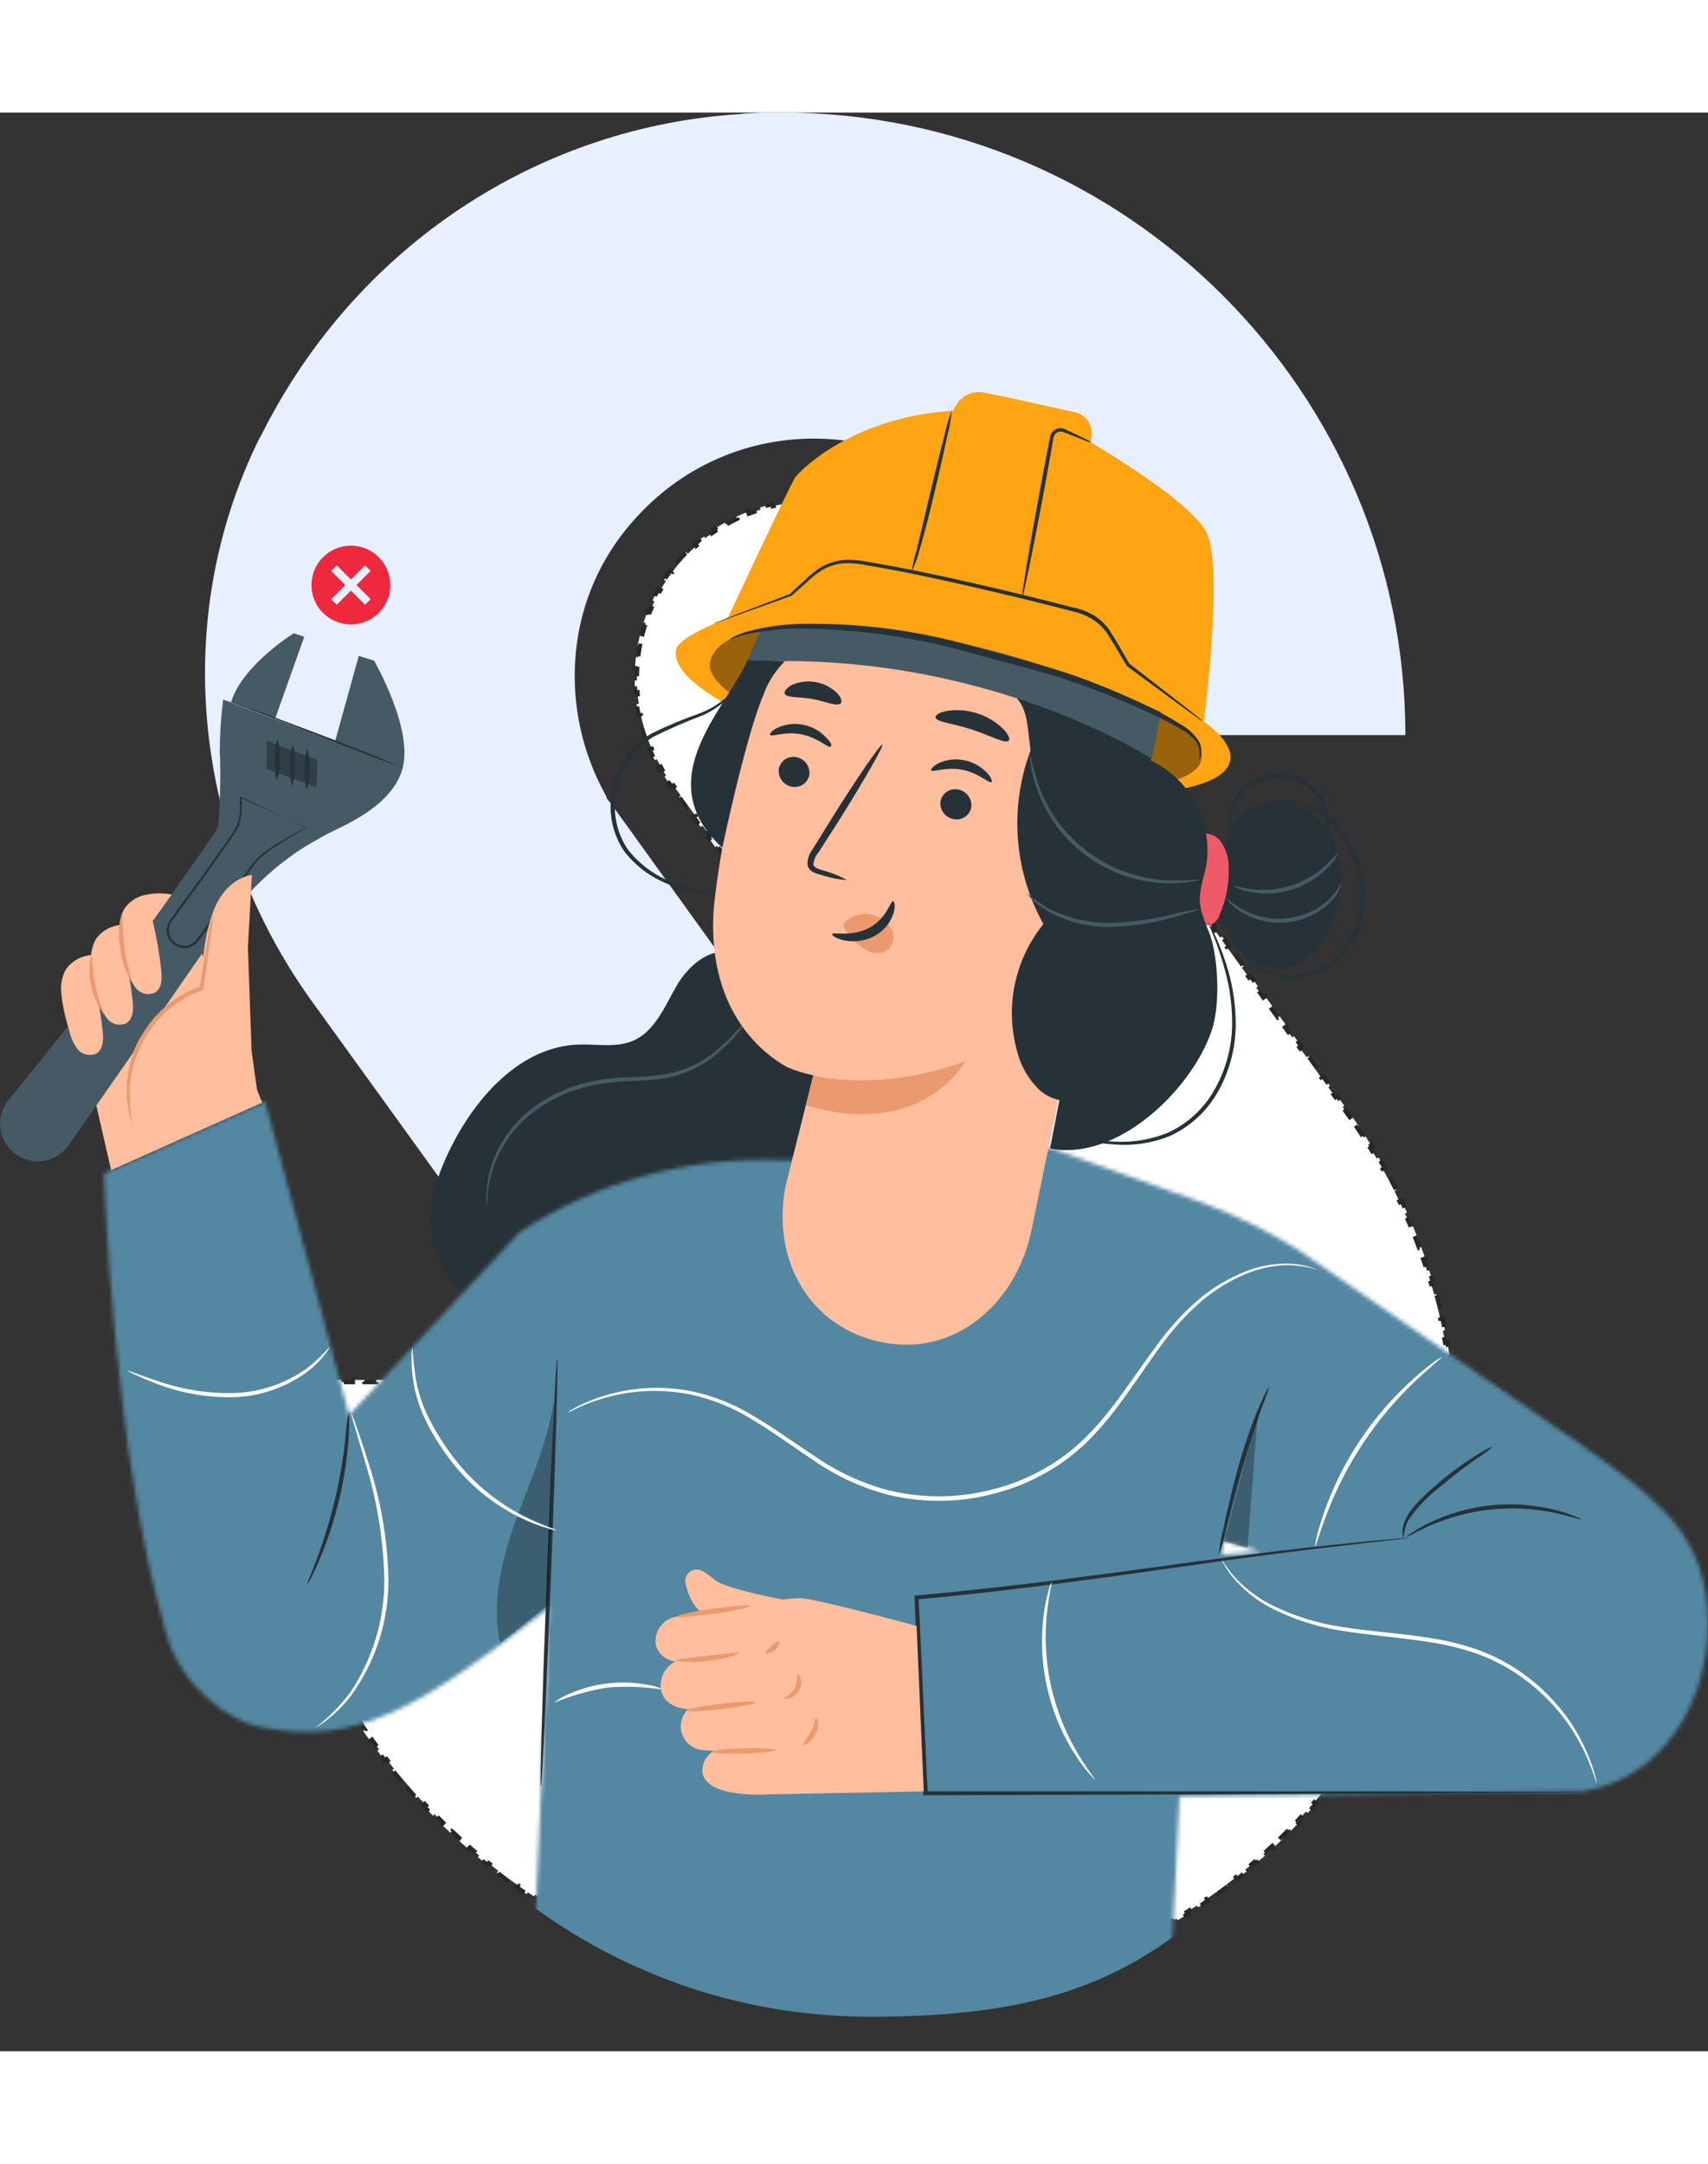 <svg width="3000" height="3800" viewBox="0 0 430 488" fill="none" xmlns="http://www.w3.org/2000/svg">
<rect x="0" y="0" width="430" height="488" fill="#333333" stroke="none"/>
<path d="M351.6 394.476L352.069 394.754C351.463 395.777 350.856 396.827 350.25 397.954L349.77 397.696C349.486 398.223 349.202 398.768 348.918 399.335C348.677 399.776 348.434 400.216 348.189 400.655L348.664 400.921C348.169 401.806 347.665 402.686 347.154 403.558L346.683 403.283C346.171 404.156 345.651 405.023 345.123 405.883L345.587 406.168C345.056 407.033 344.517 407.892 343.97 408.743L343.512 408.449C342.965 409.3 342.411 410.144 341.849 410.981L342.301 411.285C341.735 412.128 341.161 412.964 340.579 413.793L340.133 413.48C339.552 414.308 338.964 415.129 338.368 415.943L338.807 416.265C338.208 417.083 337.6 417.895 336.985 418.699L336.552 418.368C335.938 419.172 335.316 419.968 334.686 420.757L335.112 421.097C334.48 421.89 333.839 422.676 333.192 423.454L332.773 423.106C332.126 423.883 331.472 424.653 330.811 425.415L331.223 425.772C330.557 426.539 329.885 427.298 329.205 428.049L328.801 427.684C328.123 428.433 327.438 429.175 326.746 429.909L327.142 430.283C326.446 431.021 325.743 431.752 325.033 432.474L324.644 432.092C323.936 432.813 323.22 433.526 322.497 434.231L322.878 434.621C322.152 435.33 321.419 436.03 320.68 436.723L320.307 436.325C319.57 437.016 318.825 437.698 318.074 438.372L318.438 438.778C317.683 439.456 316.922 440.125 316.153 440.786L315.798 440.373C315.032 441.033 314.26 441.684 313.481 442.326L313.828 442.746C313.046 443.392 312.257 444.029 311.462 444.657L311.124 444.23C310.331 444.856 309.532 445.474 308.727 446.084L309.056 446.518C308.247 447.131 307.433 447.734 306.612 448.328L306.292 447.887C305.474 448.48 304.65 449.064 303.82 449.639L304.131 450.087C303.297 450.665 302.458 451.233 301.613 451.793L301.312 451.339C300.469 451.896 299.621 452.445 298.768 452.985L299.059 453.445C298.202 453.987 297.34 454.52 296.472 455.044L296.19 454.577C295.325 455.099 294.455 455.612 293.579 456.115L293.851 456.587C292.972 457.093 292.088 457.589 291.198 458.075L290.937 457.597C290.051 458.082 289.16 458.557 288.263 459.023L288.515 459.507C287.615 459.974 286.711 460.432 285.802 460.881L285.561 460.392C284.655 460.839 283.744 461.276 282.829 461.704L283.06 462.197C282.142 462.627 281.218 463.046 280.291 463.456L280.07 462.957C279.147 463.365 278.219 463.763 277.286 464.152L277.496 464.655C276.56 465.044 275.62 465.424 274.676 465.794L274.477 465.287C273.537 465.655 272.592 466.013 271.644 466.362L271.832 466.873C270.881 467.223 269.926 467.562 268.967 467.892L268.79 467.376C267.835 467.704 266.876 468.022 265.914 468.33L266.08 468.849C265.114 469.158 264.145 469.456 263.172 469.745L263.017 469.222C262.05 469.509 261.079 469.786 260.104 470.052L260.248 470.578C259.271 470.845 258.29 471.102 257.306 471.349L257.174 470.82C256.194 471.065 255.212 471.301 254.226 471.526L254.347 472.057C253.36 472.282 252.369 472.497 251.376 472.701L251.266 472.168C250.278 472.371 249.287 472.564 248.292 472.747L248.391 473.283C247.394 473.466 246.395 473.638 245.392 473.801L245.305 473.263C244.31 473.424 243.312 473.574 242.311 473.714L242.386 474.254C241.383 474.395 240.378 474.525 239.37 474.644L239.306 474.103C238.304 474.221 237.299 474.33 236.292 474.427L236.344 474.97C235.337 475.067 234.328 475.154 233.316 475.231L233.275 474.687C232.771 474.725 232.266 474.761 231.761 474.794L231.749 474.795L231.737 474.796C231.292 474.845 230.846 474.889 230.401 474.926L230.447 475.469C229.544 475.546 228.642 475.601 227.74 475.64L227.716 475.096C226.818 475.135 225.92 475.158 225.02 475.172L225.028 475.717C224.124 475.731 223.22 475.736 222.316 475.738L222.315 475.193C221.863 475.194 221.412 475.194 220.959 475.194C220.445 475.194 219.931 475.191 219.418 475.186L219.413 475.731C218.383 475.721 217.356 475.701 216.331 475.671L216.347 475.127C215.325 475.097 214.306 475.057 213.29 475.008L213.264 475.553C212.234 475.503 211.207 475.443 210.183 475.373L210.22 474.829C209.198 474.76 208.179 474.681 207.162 474.591L207.115 475.134C206.092 475.045 205.072 474.945 204.055 474.836L204.113 474.294C203.093 474.184 202.075 474.065 201.061 473.936L200.992 474.476C199.974 474.347 198.959 474.207 197.947 474.058L198.027 473.519C197.012 473.37 196.001 473.21 194.993 473.041L194.903 473.579C193.889 473.409 192.879 473.229 191.872 473.04L191.972 472.504C190.967 472.316 189.966 472.117 188.968 471.909L188.857 472.443C187.849 472.233 186.845 472.013 185.844 471.783L185.966 471.252C184.969 471.024 183.975 470.786 182.986 470.538L182.853 471.067C181.856 470.818 180.863 470.559 179.873 470.29L180.016 469.764C179.027 469.496 178.043 469.219 177.062 468.932L176.909 469.455C175.925 469.167 174.944 468.869 173.967 468.562L174.131 468.042C173.153 467.735 172.179 467.419 171.209 467.093L171.036 467.609C170.063 467.282 169.094 466.946 168.129 466.6L168.313 466.087C167.349 465.742 166.39 465.388 165.435 465.024L165.241 465.533C164.281 465.168 163.325 464.793 162.374 464.409L162.578 463.904C161.63 463.522 160.686 463.13 159.747 462.729L159.533 463.231C158.588 462.827 157.647 462.415 156.711 461.994L156.935 461.497C156.002 461.077 155.074 460.648 154.151 460.211L153.918 460.703C152.99 460.263 152.067 459.814 151.149 459.357L151.392 458.869C150.476 458.413 149.565 457.947 148.659 457.474L148.406 457.956C147.497 457.481 146.593 456.996 145.694 456.504L145.957 456.026C145.059 455.533 144.166 455.033 143.28 454.523L143.008 454.996C142.118 454.485 141.234 453.965 140.355 453.437L140.635 452.97C139.758 452.443 138.886 451.908 138.02 451.365L137.731 451.826C136.861 451.28 135.997 450.726 135.139 450.164L135.438 449.708C134.582 449.148 133.733 448.579 132.889 448.003L132.581 448.453C131.734 447.873 130.892 447.286 130.056 446.69L130.372 446.246C129.539 445.653 128.712 445.052 127.892 444.442L127.567 444.88C126.743 444.268 125.924 443.648 125.113 443.021L125.446 442.589C124.637 441.964 123.834 441.331 123.037 440.69L122.695 441.114C121.896 440.471 121.103 439.82 120.316 439.161L120.666 438.743C119.881 438.087 119.104 437.423 118.332 436.751L117.974 437.162C117.201 436.488 116.433 435.807 115.673 435.118L116.039 434.714C115.28 434.028 114.529 433.334 113.785 432.633L113.411 433.029C112.664 432.326 111.923 431.615 111.19 430.897L111.571 430.508C110.841 429.792 110.117 429.07 109.4 428.34L109.011 428.722C108.292 427.99 107.58 427.251 106.875 426.506L107.271 426.131C106.569 425.388 105.874 424.638 105.186 423.881L104.783 424.247C104.092 423.488 103.41 422.722 102.734 421.949L103.145 421.591C102.472 420.821 101.806 420.044 101.148 419.261L100.731 419.612C100.071 418.826 99.418 418.034 98.774 417.236L99.198 416.893C98.555 416.098 97.921 415.296 97.294 414.488L96.863 414.822C96.234 414.011 95.613 413.194 94.999 412.371L95.436 412.045C94.826 411.226 94.223 410.4 93.628 409.568L93.184 409.885C92.588 409.05 91.999 408.21 91.418 407.363L91.867 407.055C91.289 406.212 90.719 405.363 90.157 404.509L89.701 404.808C89.138 403.951 88.582 403.088 88.035 402.22L88.496 401.929C87.951 401.064 87.414 400.193 86.886 399.317L86.419 399.598C85.889 398.72 85.368 397.837 84.856 396.948L85.328 396.676C84.817 395.79 84.315 394.898 83.821 394.002L83.344 394.265C82.849 393.367 82.363 392.463 81.886 391.555L82.368 391.301C81.893 390.396 81.426 389.486 80.968 388.571L80.481 388.815C80.021 387.898 79.571 386.975 79.129 386.048L79.621 385.814C79.182 384.891 78.752 383.964 78.331 383.033L77.834 383.257C77.411 382.322 76.997 381.382 76.593 380.437L77.093 380.223C76.691 379.284 76.298 378.341 75.914 377.393L75.409 377.598C75.023 376.648 74.647 375.693 74.28 374.733L74.789 374.539C74.424 373.584 74.068 372.625 73.721 371.662L73.208 371.846C72.861 370.882 72.523 369.914 72.195 368.942L72.711 368.767C72.384 367.798 72.066 366.825 71.757 365.848L71.238 366.012C70.929 365.036 70.63 364.055 70.341 363.071L70.864 362.917C70.575 361.937 70.296 360.953 70.027 359.965L69.501 360.108C69.231 359.119 68.971 358.126 68.72 357.129L69.249 356.996C69 356.006 68.76 355.013 68.531 354.017L68 354.139C67.769 353.139 67.548 352.135 67.337 351.128L67.87 351.016C67.661 350.018 67.461 349.017 67.271 348.012L66.736 348.113C66.546 347.106 66.365 346.096 66.194 345.082L66.731 344.992C66.561 343.984 66.401 342.973 66.251 341.959L65.712 342.038C65.561 341.027 65.421 340.012 65.291 338.994L65.831 338.925C65.701 337.911 65.581 336.893 65.471 335.873L64.929 335.932C64.819 334.915 64.719 333.895 64.628 332.872L65.171 332.824C65.081 331.808 65.001 330.788 64.931 329.767L64.388 329.804C64.317 328.78 64.257 327.753 64.207 326.724L64.751 326.697C64.702 325.68 64.662 324.661 64.632 323.64L64.087 323.656C64.057 322.631 64.037 321.604 64.027 320.574L64.572 320.569C64.569 320.237 64.567 319.905 64.566 319.573H65.48V319.028H68.401V319.573H71.322V319.028H74.244V319.573H77.165V319.028H80.086V319.573H83.007V319.028H85.928V319.573H88.849V319.028H91.771V319.573H94.692V319.028H97.613V319.573H100.534V319.028H103.455V319.573H106.376V319.028H109.298V319.573H112.219V319.028H115.14V319.573H116.6C117.178 319.573 117.75 319.594 118.315 319.636L118.355 319.092C119.539 319.179 120.697 319.355 121.824 319.617L121.701 320.148C122.82 320.408 123.908 320.756 124.958 321.189L125.166 320.685C126.247 321.131 127.29 321.665 128.288 322.285L128.001 322.748C128.961 323.344 129.88 324.022 130.752 324.781L131.11 324.37C131.979 325.126 132.802 325.959 133.574 326.868L133.159 327.221C133.525 327.652 133.88 328.102 134.223 328.569L135.125 329.807L135.566 329.486L137.372 331.966L136.931 332.287L138.738 334.767L139.178 334.446L140.984 336.926L140.544 337.247L142.35 339.727L142.791 339.406L144.597 341.886L144.156 342.207L145.962 344.687L146.403 344.366L148.209 346.846L147.769 347.166L149.575 349.646L150.015 349.326L151.822 351.805L151.381 352.126L153.187 354.606L153.628 354.285L155.434 356.765L154.993 357.086L156.8 359.566L157.24 359.245L159.046 361.725L158.606 362.046L160.412 364.526L160.853 364.205L162.659 366.685L162.218 367.006L163.121 368.245C163.435 368.677 163.753 369.104 164.077 369.526L164.509 369.194C165.155 370.036 165.819 370.856 166.502 371.655L166.088 372.009C166.782 372.822 167.496 373.613 168.227 374.382L168.622 374.007C169.351 374.774 170.098 375.52 170.862 376.243L170.488 376.639C171.264 377.373 172.057 378.085 172.866 378.773L173.219 378.358C174.025 379.043 174.847 379.706 175.684 380.345L175.353 380.778C176.202 381.426 177.065 382.05 177.943 382.649L178.25 382.199C179.124 382.795 180.011 383.368 180.911 383.915L180.627 384.381C181.538 384.935 182.463 385.465 183.399 385.97L183.658 385.49C184.588 385.991 185.53 386.468 186.483 386.919L186.25 387.411C187.213 387.867 188.188 388.298 189.172 388.702L189.379 388.198C190.356 388.6 191.343 388.975 192.338 389.325L192.157 389.839C193.162 390.193 194.176 390.519 195.198 390.82L195.351 390.297C196.364 390.595 197.384 390.866 198.411 391.111L198.285 391.641C199.32 391.888 200.363 392.109 201.41 392.302L201.509 391.766C202.546 391.957 203.589 392.121 204.636 392.258L204.566 392.799C205.621 392.937 206.68 393.048 207.743 393.132L207.785 392.588C208.837 392.671 209.891 392.726 210.947 392.753L210.933 393.298C211.465 393.312 211.998 393.319 212.53 393.319C213.058 393.319 213.586 393.313 214.114 393.3L214.1 392.755C215.147 392.729 216.193 392.678 217.237 392.601L217.277 393.145C218.33 393.067 219.381 392.963 220.429 392.833L220.361 392.292C221.4 392.163 222.435 392.008 223.467 391.826L223.561 392.363C224.601 392.18 225.636 391.971 226.666 391.735L226.544 391.203C227.564 390.97 228.578 390.71 229.586 390.423L229.735 390.947C230.75 390.658 231.758 390.342 232.759 390L232.582 389.484C233.571 389.145 234.552 388.78 235.524 388.387L235.728 388.893C236.706 388.498 237.675 388.077 238.634 387.628L238.403 387.134C239.349 386.692 240.285 386.223 241.21 385.727L241.468 386.207C242.396 385.709 243.314 385.185 244.219 384.633L243.936 384.167C244.826 383.625 245.705 383.056 246.57 382.46L246.879 382.909C247.314 382.61 247.745 382.305 248.173 381.992L247.852 381.552L248.173 381.992C248.604 381.678 249.029 381.359 249.449 381.035L249.116 380.604C249.953 379.959 250.769 379.296 251.563 378.617L251.918 379.031C252.727 378.338 253.514 377.628 254.28 376.901L253.904 376.506C254.669 375.779 255.412 375.036 256.132 374.277L256.528 374.652C257.26 373.88 257.97 373.092 258.656 372.288L258.242 371.934C258.926 371.133 259.588 370.316 260.225 369.485L260.658 369.817C261.305 368.973 261.928 368.115 262.527 367.244L262.078 366.935C262.675 366.067 263.247 365.186 263.795 364.292L264.26 364.577C264.815 363.671 265.346 362.753 265.851 361.824L265.372 361.563C265.875 360.638 266.353 359.702 266.805 358.756L267.297 358.991C267.755 358.033 268.187 357.064 268.594 356.086L268.091 355.877C268.494 354.906 268.873 353.925 269.225 352.936L269.738 353.119C270.094 352.119 270.424 351.111 270.728 350.096L270.206 349.94C270.507 348.932 270.782 347.918 271.03 346.897L271.56 347.026C271.811 345.996 272.035 344.959 272.232 343.918L271.697 343.816C271.893 342.784 272.062 341.746 272.204 340.705L272.744 340.779C272.887 339.728 273.004 338.674 273.093 337.618L272.55 337.572C272.638 336.525 272.699 335.476 272.733 334.425L273.278 334.443C273.312 333.383 273.319 332.323 273.299 331.262L272.754 331.273C272.734 330.223 272.686 329.173 272.611 328.123L273.155 328.085C273.079 327.028 272.976 325.972 272.845 324.919L272.305 324.986C272.175 323.944 272.019 322.905 271.835 321.869L272.371 321.773C272.186 320.731 271.974 319.692 271.733 318.658L271.202 318.781C270.965 317.76 270.701 316.742 270.409 315.73L270.932 315.579C270.639 314.563 270.319 313.552 269.971 312.548L269.456 312.726C269.113 311.736 268.742 310.753 268.345 309.776L268.85 309.571C268.452 308.592 268.027 307.621 267.574 306.657L267.081 306.889C266.636 305.942 266.164 305.003 265.666 304.073L266.147 303.815C265.648 302.885 265.123 301.963 264.572 301.052L264.105 301.334C263.564 300.44 262.997 299.555 262.404 298.681L262.854 298.375C262.557 297.937 262.253 297.501 261.942 297.068L261.94 297.066L261.026 295.802L260.584 296.121L258.755 293.593L259.196 293.274L257.367 290.746L256.926 291.065L255.096 288.537L255.538 288.217L253.708 285.689L253.267 286.009L251.437 283.481L251.879 283.161L250.05 280.633L249.608 280.953L247.779 278.425L248.22 278.105L246.391 275.577L245.949 275.897L244.12 273.368L244.561 273.049L242.732 270.521L242.291 270.84L240.461 268.312L240.903 267.993L239.073 265.465L238.632 265.784L236.802 263.256L237.244 262.937L235.415 260.409L234.973 260.728L233.144 258.2L233.585 257.88L231.756 255.352L231.314 255.672L229.485 253.144L229.926 252.824L228.097 250.296L227.656 250.616L225.826 248.088L226.268 247.768L224.438 245.24L223.997 245.559L222.167 243.031L222.609 242.712L220.78 240.184L220.338 240.503L218.509 237.975L218.95 237.656L217.121 235.128L216.679 235.447L214.85 232.919L215.292 232.6L213.462 230.071L213.021 230.391L211.191 227.863L211.633 227.543L209.803 225.015L209.362 225.335L207.532 222.807L207.974 222.487L206.145 219.959L205.703 220.279L203.874 217.75L204.315 217.431L202.486 214.903L202.044 215.222L200.215 212.694L200.657 212.375L198.827 209.847L198.386 210.166L196.556 207.638L196.998 207.319L195.168 204.791L194.727 205.11L192.898 202.582L193.339 202.262L191.51 199.734L191.068 200.054L189.239 197.526L189.68 197.206L187.851 194.678L187.409 194.998L185.58 192.47L186.022 192.15L184.192 189.622L183.751 189.942L181.921 187.413L182.363 187.094L180.533 184.566L180.092 184.885L178.263 182.357L178.704 182.038L176.875 179.51L176.433 179.829L174.604 177.301L175.045 176.982L173.216 174.453L172.774 174.773L170.945 172.245L171.387 171.925L169.557 169.397L169.116 169.717L167.286 167.189L167.728 166.869L166.839 165.641L166.658 165.28L166.171 165.524L165.77 164.722L166.257 164.478L166.056 164.078L166.05 164.066L166.044 164.055C165.803 163.625 165.57 163.193 165.344 162.758L164.86 163.009C164.4 162.122 163.972 161.227 163.575 160.325L164.074 160.105C163.678 159.202 163.313 158.29 162.98 157.373L162.468 157.559C162.128 156.621 161.821 155.678 161.547 154.729L162.07 154.578C161.796 153.631 161.556 152.68 161.347 151.726L160.815 151.842C160.603 150.868 160.424 149.892 160.278 148.914L160.817 148.833C160.672 147.86 160.56 146.886 160.481 145.911L159.938 145.955C159.857 144.964 159.81 143.972 159.796 142.981L160.341 142.973C160.327 141.991 160.346 141.01 160.397 140.032L159.853 140.004C159.905 139.012 159.99 138.022 160.108 137.037L160.649 137.102C160.765 136.128 160.914 135.158 161.095 134.194L160.559 134.094C160.742 133.118 160.957 132.149 161.205 131.187L161.732 131.323C161.976 130.374 162.252 129.432 162.558 128.5L162.041 128.329C162.35 127.387 162.691 126.455 163.063 125.533L163.569 125.737C163.935 124.829 164.332 123.931 164.759 123.046L164.268 122.81C164.698 121.917 165.158 121.038 165.649 120.172L166.123 120.44C166.605 119.589 167.116 118.751 167.655 117.928L167.199 117.629C167.742 116.802 168.313 115.99 168.913 115.195L169.348 115.523C169.936 114.742 170.552 113.978 171.195 113.231L170.782 112.875C171.426 112.127 172.098 111.396 172.796 110.684L173.185 111.066C173.869 110.369 174.578 109.69 175.313 109.031L174.949 108.625C175.683 107.967 176.443 107.328 177.227 106.71L177.565 107.138C177.948 106.836 178.337 106.539 178.732 106.248C179.166 105.942 179.604 105.645 180.044 105.356L179.746 104.9C180.649 104.308 181.565 103.752 182.494 103.231L182.76 103.706C183.691 103.184 184.633 102.698 185.586 102.247L185.353 101.754C186.327 101.293 187.312 100.868 188.305 100.48L188.503 100.988C189.495 100.6 190.496 100.249 191.503 99.935L191.341 99.414C192.368 99.094 193.403 98.81 194.443 98.564L194.568 99.094C195.603 98.849 196.642 98.641 197.685 98.47L197.597 97.932C198.658 97.758 199.722 97.622 200.787 97.523L200.837 98.066C201.895 97.968 202.953 97.907 204.011 97.884L203.998 97.339C205.072 97.315 206.145 97.329 207.215 97.38L207.189 97.924C208.248 97.975 209.305 98.063 210.356 98.188L210.42 97.647C211.486 97.773 212.546 97.937 213.599 98.138L213.497 98.673C214.538 98.872 215.572 99.108 216.596 99.379L216.735 98.853C217.772 99.128 218.798 99.44 219.813 99.788L219.636 100.304C220.637 100.647 221.627 101.027 222.603 101.443L222.816 100.941C223.801 101.36 224.773 101.816 225.728 102.306L225.479 102.791C226.419 103.274 227.344 103.792 228.251 104.344L228.535 103.879C229.448 104.435 230.343 105.025 231.219 105.65L230.902 106.094C231.761 106.707 232.601 107.353 233.42 108.033L233.768 107.614C234.589 108.295 235.388 109.009 236.165 109.756L235.787 110.149C236.547 110.879 237.284 111.64 237.997 112.433L238.402 112.069C239.114 112.861 239.802 113.683 240.464 114.536L240.034 114.87C240.358 115.287 240.676 115.712 240.988 116.144L240.988 116.145L241.895 117.399L242.337 117.08L244.15 119.589L243.709 119.908L245.522 122.417L245.964 122.097L247.778 124.606L247.336 124.925L249.15 127.434L249.591 127.115L251.405 129.623L250.963 129.943L252.777 132.451L253.219 132.132L255.032 134.641L254.591 134.96L256.404 137.469L256.846 137.149L258.66 139.658L258.218 139.977L260.031 142.486L260.473 142.167L262.287 144.675L261.845 144.995L263.659 147.503L264.1 147.184L265.914 149.693L265.472 150.012L267.286 152.521L267.728 152.201L269.541 154.71L269.1 155.029L270.913 157.538L271.355 157.219L273.169 159.727L272.727 160.047L274.541 162.555L274.982 162.236L276.796 164.745L276.354 165.064L278.168 167.573L278.61 167.253L280.423 169.762L279.982 170.081L281.795 172.59L282.237 172.271L284.051 174.779L283.609 175.099L285.422 177.607L285.864 177.288L287.678 179.797L287.236 180.116L289.05 182.625L289.491 182.305L291.305 184.814L290.863 185.133L292.677 187.642L293.119 187.323L294.932 189.831L294.491 190.151L296.304 192.659L296.746 192.34L298.56 194.849L298.118 195.168L299.932 197.677L300.373 197.357L302.187 199.866L301.745 200.185L303.559 202.694L304.001 202.375L305.814 204.883L305.373 205.203L307.186 207.711L307.628 207.392L309.442 209.901L309 210.22L310.814 212.729L311.255 212.41L313.069 214.918L312.627 215.237L314.441 217.746L314.882 217.427L316.696 219.936L316.254 220.255L318.068 222.764L318.51 222.444L320.323 224.953L319.882 225.272L321.695 227.781L322.137 227.462L323.951 229.97L323.509 230.29L325.323 232.798L325.764 232.479L327.578 234.988L327.136 235.307L328.95 237.816L329.392 237.496L331.205 240.005L330.764 240.324L332.577 242.833L333.019 242.514L334.833 245.022L334.391 245.342L336.205 247.85L336.646 247.531L338.46 250.04L338.018 250.359L338.925 251.613L338.926 251.615C339.232 252.034 339.535 252.455 339.836 252.877L340.28 252.561C340.884 253.409 341.478 254.262 342.062 255.12L341.611 255.427C342.195 256.285 342.768 257.148 343.332 258.017L343.789 257.721C344.355 258.594 344.911 259.473 345.457 260.357L344.994 260.643C345.539 261.525 346.073 262.412 346.598 263.304L347.067 263.028C347.595 263.926 348.113 264.828 348.62 265.736L348.144 266.002C348.65 266.907 349.145 267.817 349.63 268.731L350.111 268.476C350.599 269.395 351.076 270.319 351.542 271.247L351.056 271.492C351.521 272.419 351.976 273.35 352.421 274.285L352.913 274.051C353.36 274.991 353.796 275.935 354.222 276.883L353.724 277.106C354.149 278.052 354.563 279.002 354.965 279.955L355.467 279.743C355.873 280.702 356.267 281.665 356.651 282.631L356.144 282.832C356.527 283.795 356.898 284.762 357.259 285.733L357.77 285.543C358.133 286.518 358.484 287.497 358.825 288.479L358.31 288.657C358.65 289.637 358.979 290.62 359.296 291.605L359.815 291.438C360.134 292.428 360.443 293.422 360.74 294.418L360.217 294.573C360.514 295.566 360.799 296.562 361.073 297.561L361.598 297.417C361.874 298.42 362.138 299.426 362.391 300.435L361.862 300.567C362.114 301.573 362.355 302.58 362.585 303.59L363.116 303.469C363.347 304.484 363.566 305.5 363.774 306.519L363.24 306.628C363.447 307.643 363.643 308.661 363.828 309.68L364.364 309.583C364.55 310.606 364.724 311.632 364.886 312.659L364.348 312.744C364.51 313.767 364.66 314.792 364.799 315.819L365.339 315.745C365.479 316.776 365.607 317.809 365.723 318.842L365.182 318.903C365.298 319.933 365.402 320.963 365.495 321.995L366.038 321.946C366.131 322.982 366.212 324.019 366.282 325.056L365.739 325.093C365.808 326.127 365.866 327.161 365.912 328.196L366.457 328.171C366.503 329.211 366.538 330.25 366.561 331.29L366.016 331.302C366.039 332.337 366.05 333.373 366.049 334.409L366.594 334.41C366.593 335.449 366.581 336.489 366.556 337.529L366.012 337.516C365.987 338.552 365.951 339.587 365.903 340.622L366.448 340.647C366.399 341.686 366.339 342.725 366.267 343.762L365.724 343.725C365.652 344.758 365.568 345.79 365.473 346.822L366.016 346.872C365.92 347.907 365.812 348.941 365.692 349.975L365.151 349.912C365.032 350.941 364.9 351.969 364.757 352.995L365.297 353.07C365.153 354.1 364.998 355.128 364.83 356.155L364.292 356.067C364.126 357.088 363.947 358.109 363.756 359.127L364.292 359.228C364.1 360.249 363.897 361.27 363.681 362.288L363.148 362.175C362.934 363.188 362.708 364.198 362.469 365.207L363 365.332C362.761 366.343 362.51 367.352 362.247 368.359L361.719 368.222C361.458 369.223 361.184 370.223 360.898 371.219L361.422 371.37C361.136 372.368 360.838 373.364 360.528 374.357L360.007 374.195C359.699 375.182 359.379 376.167 359.046 377.149L359.562 377.324C359.229 378.308 358.884 379.29 358.526 380.269L358.014 380.082C357.66 381.053 357.293 382.021 356.914 382.986L357.422 383.185C357.042 384.152 356.651 385.115 356.248 386.075L355.745 385.864C355.345 386.818 354.932 387.769 354.507 388.716L355.004 388.939C354.58 389.886 354.144 390.829 353.695 391.769L353.203 391.534C352.983 391.995 352.76 392.455 352.535 392.914C352.224 393.431 351.912 393.95 351.6 394.476Z" fill="white" stroke="#282828" stroke-width="1.09" stroke-dasharray="3.09 3.09"/>
<path d="M239.02 369.131C259.089 354.702 263.504 326.647 249.054 306.206L153.526 173.544C153.124 173.143 152.723 172.742 152.723 172.341L152.322 171.54C140.682 150.298 142.287 123.845 157.54 105.008C183.629 72.544 231.394 75.75 253.871 107.012L283.172 147.492C287.587 153.504 294.009 156.71 301.234 156.71H353.815C353.815 70.54 283.573 0 196.875 0C193.263 0 189.65 -9.7856e-05 186.038 0.401C136.668 3.607 92.516 32.063 68.433 76.151C67.229 78.155 66.426 80.159 65.222 82.163C42.745 127.853 48.765 182.361 78.468 223.643L176.003 358.71C190.854 379.151 218.951 383.56 239.02 369.131Z" fill="#E8EFFF"/>
<path d="M88.339 109.023C82.85 109.023 78.413 113.454 78.413 118.935C78.413 124.416 82.85 128.846 88.339 128.846C93.828 128.846 98.265 124.416 98.265 118.935C98.265 113.454 93.828 109.023 88.339 109.023ZM93.302 122.493L91.902 123.89L88.339 120.332L84.775 123.89L83.376 122.493L86.939 118.935L83.376 115.377L84.775 113.979L88.339 117.537L91.902 113.979L93.302 115.377L89.738 118.935L93.302 122.493Z" fill="#EF293D"/>
<path d="M184.822 211.896C179.297 209.531 173.389 214.562 170.375 219.753C167.362 224.945 164.93 231.218 159.425 233.624C155.145 235.488 150.222 234.425 145.541 234.606C131.174 235.167 120.043 247.534 113.593 260.362C109.574 268.38 106.641 277.58 109.313 286.098C111.664 293.595 117.993 299.167 124.584 303.456C137.827 312.296 153.528 316.742 169.451 316.164C177.366 315.804 185.122 313.829 192.242 310.361C199.361 306.893 205.692 302.005 210.843 296C218.578 286.539 222.697 274.573 224.486 262.507C226.274 250.44 225.872 238.174 225.47 225.987" fill="#263238"/>
<path d="M122.654 275.075C122.755 275.075 122.654 273.772 122.896 271.507C123.232 268.287 124.137 265.152 125.568 262.247C127.67 257.941 130.778 254.202 134.63 251.343C139.388 247.874 144.892 245.561 150.704 244.588C156.832 243.485 162.941 244.047 168.426 242.884C173.261 241.829 177.732 239.52 181.386 236.19C183.836 233.994 186.033 231.534 187.936 228.853C188.599 227.911 189.102 227.17 189.423 226.629C189.596 226.369 189.744 226.094 189.865 225.807C189.063 226.7 188.312 227.637 187.615 228.613C185.608 231.16 183.361 233.509 180.904 235.628C177.302 238.8 172.931 240.976 168.225 241.942C162.941 243.024 156.853 242.443 150.523 243.566C144.561 244.559 138.924 246.964 134.087 250.581C130.147 253.556 127.001 257.452 124.925 261.926C123.532 264.928 122.714 268.164 122.514 271.467C122.448 272.354 122.448 273.245 122.514 274.132C122.514 274.452 122.561 274.769 122.654 275.075V275.075Z" fill="#455A64"/>
<mask id="mask0_1620_20063" style="mask-type:alpha" maskUnits="userSpaceOnUse" x="26" y="248" width="404" height="240">
<path d="M66.736 248.877L87.894 327.89L130.853 281.789C150.622 268.9 173.973 262.586 197.561 263.75V263.75L264.39 260.643L301.28 273.892C310.165 277.111 318.69 281.242 326.718 286.219L398.61 335.707C413.821 346.671 426.318 355.049 429.252 371.786C433.11 393.834 421.918 418.548 398.63 422.637L296.94 423.86L293.806 488L133.967 473.168L138.247 376.376C105.616 401.451 90.285 411.212 65.731 406.442C57.554 404.858 45.86 396.279 42.062 383.572C28.499 338.273 26.189 267.017 26.189 267.017L66.736 248.877ZM317.415 362.265L308.132 359.639L307.549 362.987L317.415 362.265Z" fill="#263238"/>
</mask>
<g mask="url(#mask0_1620_20063)">
<path d="M-20.156 299.312C-20.156 220.193 139.818 192.808 219.053 192.808C298.287 192.808 460.234 311.602 460.234 390.721C460.234 406.107 412.536 422.56 405.644 438.522C396.071 460.696 342.656 491.355 314.101 441.876C287.836 471.101 261.473 479.321 219.053 479.321C167.618 479.321 122.505 452.294 97.18 411.686H56.163C33.806 414.882 10.379 418.583 8.399 411.686C4.791 399.121 -20.156 313.035 -20.156 299.312Z" fill="#5487A1"/>
</g>
<path d="M400.137 422.677H399.273H396.761H387.056L351.331 422.577H233.044L233.567 423.078C233.567 421.916 233.446 420.673 233.386 419.43C232.642 403.496 231.919 388.082 231.256 373.75L230.794 374.292C266.78 370.944 297.623 365.773 319.624 362.987C330.635 361.544 339.436 360.582 345.464 359.88L352.376 359.118L354.164 358.898L354.767 358.798H354.144L352.356 358.938L345.424 359.539C339.396 360.121 330.575 361.003 319.544 362.366C297.442 364.971 266.66 370.002 230.713 373.289H230.231V373.771C230.894 388.082 231.598 403.516 232.241 419.45C232.241 420.693 232.361 421.936 232.421 423.078V423.579H232.924L351.211 423.179L387.137 422.918L396.841 422.798H399.353C399.617 422.779 399.879 422.739 400.137 422.677V422.677Z" fill="#263238"/>
<path d="M398.088 354.147C397.589 353.8 397.04 353.529 396.46 353.345C394.931 352.723 393.36 352.207 391.759 351.802C381.057 349.071 369.732 350.207 359.791 355.009C358.299 355.718 356.862 356.535 355.491 357.454C354.959 357.753 354.473 358.124 354.044 358.557C354.165 358.717 356.315 357.314 360.072 355.671C369.982 351.348 381.005 350.247 391.578 352.524C395.616 353.386 398.028 354.328 398.088 354.147Z" fill="#263238"/>
<path d="M375.966 335.727C374.414 336.316 372.942 337.097 371.586 338.052C368.209 340.166 364.992 342.524 361.961 345.108C358.465 348.134 355.25 351.121 353.924 353.987C353.366 355.107 353.084 356.344 353.1 357.595C353.084 358.054 353.187 358.51 353.402 358.918C353.43 357.319 353.829 355.748 354.567 354.328C356.766 351.102 359.481 348.258 362.604 345.909C366.12 342.903 369.496 340.417 371.967 338.673C373.382 337.807 374.72 336.821 375.966 335.727V335.727Z" fill="#263238"/>
<path d="M306.766 363.368C307.537 361.328 308.142 359.23 308.574 357.094C309.579 353.205 310.905 347.813 312.593 341.921C314.281 336.028 315.928 330.736 317.315 326.968C318.701 323.2 319.626 320.955 319.485 320.834C319.107 321.293 318.802 321.807 318.581 322.358C318.058 323.36 317.395 324.843 316.571 326.707C314.607 331.583 312.93 336.569 311.548 341.64C309.921 347.653 308.715 353.005 307.891 356.933C307.341 359.044 306.964 361.196 306.766 363.368V363.368Z" fill="#263238"/>
<path d="M136.177 421.274C136.459 421.274 137.604 397.221 138.749 367.496C139.895 337.771 140.578 313.659 140.276 313.659C139.975 313.659 138.83 337.711 137.705 367.456C136.579 397.201 135.876 421.274 136.177 421.274Z" fill="#263238"/>
<g opacity="0.3">
<path d="M139.412 324.703C137.744 335.046 133.384 344.747 129.788 354.589C126.191 364.43 123.76 375.154 125.89 385.396L137.945 375.755" fill="black"/>
</g>
<path d="M77.405 370.342C77.781 369.886 78.091 369.38 78.329 368.839C78.872 367.837 79.555 366.354 80.339 364.49C84.492 354.746 86.998 344.383 87.753 333.822C87.894 331.818 87.934 330.154 87.914 329.032C87.944 328.413 87.89 327.793 87.753 327.188C87.365 329.336 87.104 331.504 86.969 333.682C85.852 344.122 83.415 354.379 79.716 364.209C78.269 367.977 77.264 370.262 77.405 370.342Z" fill="#263238"/>
<path opacity="0.3" d="M316.651 327.389L314.059 361.323L308.132 359.639L316.651 327.389Z" fill="black"/>
<path d="M143.068 327.188C143.254 327.144 143.43 327.069 143.591 326.968L145.098 326.246C147.015 325.33 148.996 324.553 151.025 323.921C158.493 321.56 166.444 321.159 174.112 322.758C179.368 323.927 184.393 325.959 188.981 328.772C193.984 331.698 199.027 335.426 204.492 339.054C210.162 343.043 216.485 346.014 223.179 347.833C230.407 349.635 237.929 349.942 245.281 348.735C249.001 348.083 252.654 347.09 256.191 345.769C259.609 344.429 262.887 342.757 265.977 340.778C268.941 338.835 271.701 336.599 274.215 334.103C276.588 331.702 278.797 329.144 280.825 326.447C284.844 321.195 288.199 315.964 291.655 311.273C294.743 306.849 298.352 302.812 302.405 299.247C305.779 296.372 309.582 294.039 313.677 292.332C316.776 291.051 320.072 290.312 323.422 290.147C326.282 290.084 329.133 290.491 331.861 291.35L331.339 291.129L329.772 290.588C329.068 290.368 328.164 290.207 327.119 289.987C325.888 289.815 324.646 289.735 323.402 289.746C319.999 289.81 316.636 290.489 313.476 291.751C309.284 293.426 305.385 295.753 301.923 298.646C297.787 302.186 294.108 306.226 290.972 310.672C287.456 315.342 284.06 320.574 280.062 325.745C278.046 328.404 275.858 330.928 273.512 333.302C271.055 335.732 268.362 337.914 265.474 339.816C262.438 341.75 259.222 343.388 255.87 344.706C252.395 346.01 248.802 346.977 245.14 347.593C237.917 348.791 230.525 348.498 223.42 346.731C216.825 344.953 210.59 342.043 204.995 338.132C199.509 334.564 194.486 330.856 189.383 327.91C184.705 325.074 179.584 323.042 174.233 321.897C166.447 320.333 158.385 320.852 150.865 323.4C148.84 324.081 146.871 324.919 144.977 325.905L143.531 326.727L143.068 327.188Z" fill="#FAFAFA"/>
<path d="M103.827 310.812C103.637 311.62 103.563 312.45 103.606 313.278C103.571 315.549 103.759 317.818 104.169 320.053C104.774 323.375 105.85 326.594 107.364 329.614C109.22 333.287 111.441 336.766 113.994 339.996C118.663 345.904 124.63 350.663 131.435 353.907C133.477 354.88 135.594 355.691 137.764 356.332C138.55 356.61 139.366 356.791 140.195 356.873C140.195 356.673 136.82 355.811 131.756 353.245C125.181 349.874 119.405 345.138 114.818 339.355C112.304 336.176 110.097 332.767 108.228 329.173C106.71 326.247 105.588 323.133 104.892 319.912C104.366 316.901 104.01 313.863 103.827 310.812V310.812Z" fill="#FAFAFA"/>
<path d="M79.515 406.482C79.515 406.482 79.796 406.382 80.278 406.061C80.979 405.631 81.65 405.156 82.288 404.638C84.74 402.74 86.911 400.507 88.738 398.004C94.668 389.597 97.835 379.56 97.799 369.281C97.59 359.107 95.835 349.024 92.596 339.375C91.45 335.647 90.425 332.681 89.702 330.636C89.363 329.559 88.947 328.507 88.456 327.489C88.658 328.597 88.94 329.689 89.3 330.756C89.963 333.021 90.847 335.988 91.892 339.576C94.895 349.202 96.531 359.201 96.755 369.281C96.802 379.375 93.821 389.252 88.195 397.643C85.722 400.973 82.801 403.947 79.515 406.482V406.482Z" fill="#FAFAFA"/>
<path d="M32.136 316.705C32.762 317.137 33.437 317.493 34.146 317.768C35.432 318.369 37.3 319.191 39.671 320.073C45.881 322.437 52.498 323.554 59.141 323.36C65.85 323.101 72.317 320.792 77.667 316.746C79.256 315.514 80.675 314.079 81.886 312.476C82.368 311.918 82.761 311.289 83.052 310.612C81.29 312.65 79.332 314.509 77.205 316.164C71.897 319.911 65.618 322.048 59.121 322.318C52.6 322.49 46.1 321.492 39.932 319.371C35.07 317.808 32.217 316.545 32.136 316.705Z" fill="#FAFAFA"/>
<path d="M331.098 360.962C331.279 360.962 332.083 357.835 333.951 352.945C338.827 340.059 346.586 328.453 356.636 319.01C360.474 315.403 363.086 313.418 362.985 313.278C362.265 313.603 361.589 314.021 360.976 314.521C359.27 315.767 357.633 317.105 356.074 318.529C345.629 327.783 337.754 339.568 333.208 352.744C332.514 354.716 331.923 356.724 331.44 358.757C331.24 359.476 331.125 360.216 331.098 360.962V360.962Z" fill="#FAFAFA"/>
<path d="M307.629 364.41C307.75 364.788 307.926 365.146 308.152 365.472C308.716 366.467 309.354 367.418 310.06 368.318C312.735 371.625 316.058 374.353 319.826 376.336C325.392 379.215 331.391 381.171 337.588 382.128C344.52 383.311 352.255 383.792 360.192 385.075C364.057 385.669 367.863 386.602 371.565 387.861C374.988 389.075 378.259 390.683 381.31 392.651C386.478 396.011 390.975 400.3 394.571 405.299C396.969 408.701 398.939 412.383 400.438 416.263C401.523 419.009 401.865 420.613 401.985 420.572C401.963 420.177 401.888 419.786 401.764 419.41C401.527 418.294 401.212 417.195 400.82 416.123C399.45 412.14 397.551 408.358 395.174 404.878C391.605 399.722 387.076 395.299 381.832 391.85C378.732 389.812 375.4 388.15 371.906 386.899C368.153 385.61 364.294 384.651 360.373 384.033C352.336 382.75 344.62 382.309 337.748 381.186C331.637 380.282 325.704 378.429 320.167 375.694C316.45 373.824 313.129 371.258 310.382 368.138C308.493 365.813 307.73 364.35 307.629 364.41Z" fill="#FAFAFA"/>
<path d="M264.732 369.922C264.411 370.557 264.175 371.231 264.028 371.926C263.502 373.754 263.106 375.616 262.843 377.499C262.451 380.3 262.283 383.129 262.34 385.957C262.48 392.904 263.989 399.756 266.781 406.121C267.909 408.714 269.253 411.209 270.8 413.577C271.83 415.179 272.971 416.706 274.215 418.147C275.12 419.15 275.622 419.691 275.682 419.631C275.742 419.571 273.894 417.266 271.422 413.197C270.001 410.799 268.746 408.308 267.665 405.74C266.379 402.595 265.351 399.351 264.591 396.039C263.881 392.707 263.451 389.321 263.305 385.917C263.194 383.141 263.288 380.361 263.586 377.599C264.109 372.828 264.932 369.962 264.732 369.922Z" fill="#FAFAFA"/>
<path d="M139.512 400.308C143.834 398.468 148.37 397.175 153.014 396.46C157.708 396.076 162.431 396.264 167.079 397.021C165.825 396.371 164.464 395.95 163.061 395.778C156.331 394.49 149.367 395.317 143.128 398.143C141.802 398.642 140.577 399.375 139.512 400.308V400.308Z" fill="#FAFAFA"/>
<path d="M45.799 199.148L66.013 249.218L27.977 266.215L18.212 223.642L45.799 199.148Z" fill="#FFBE9D"/>
<path d="M2.157 248.576L36.315 206.284C43.207 196.783 54.178 181.49 54.68 180.227C55.383 178.222 55.645 164.553 55.323 161.085C55.339 156.635 55.628 152.191 56.187 147.776L84.317 158.419L90.325 136.772L94.183 137.974C94.183 137.974 104.37 155.553 101.215 165.555C98.061 175.557 84.739 180.087 81.444 182.111C78.148 184.135 65.631 189.507 51.505 210.774L49.235 214.061L43.508 222.319L17.388 259.801C16.67 260.864 15.744 261.771 14.666 262.467C13.587 263.163 12.378 263.633 11.112 263.85C9.846 264.067 8.549 264.026 7.299 263.728C6.05 263.431 4.874 262.884 3.842 262.121C2.81 261.357 1.944 260.393 1.296 259.287C0.649 258.18 0.233 256.954 0.073 255.682C-0.086 254.411 0.015 253.12 0.369 251.888C0.724 250.657 1.326 249.509 2.137 248.516L2.157 248.576Z" fill="#455A64"/>
<path d="M69.248 152.626L76.602 131.941L73.949 131.079C73.949 131.079 60.969 139.097 58.176 148.437L69.248 152.626Z" fill="#455A64"/>
<path d="M77.105 179.947L76.783 179.806L75.899 179.405L72.584 177.922L60.528 172.47L60.829 172.29C60.899 173.511 60.899 174.736 60.829 175.958C60.806 177.34 60.506 178.703 59.945 179.967C58.559 182.332 56.871 184.657 55.143 187.142C51.667 192.053 47.809 197.385 43.73 202.917C43.143 203.576 42.742 204.378 42.565 205.242C42.471 205.864 42.529 206.499 42.734 207.094C42.94 207.689 43.286 208.226 43.743 208.659C44.201 209.092 44.757 209.408 45.363 209.581C45.969 209.754 46.608 209.778 47.226 209.651C48.003 209.475 48.705 209.062 49.236 208.469C49.738 207.848 50.24 207.106 50.743 206.465L53.696 202.456L63.883 188.746C64.597 187.813 65.443 186.989 66.395 186.3C67.279 185.639 68.143 185.078 68.947 184.537C70.574 183.494 72.021 182.652 73.207 181.991C74.392 181.33 75.336 180.828 75.959 180.488L76.703 180.127H76.964C76.964 180.127 76.964 180.127 76.723 180.267L76.019 180.688L73.327 182.272C72.141 182.973 70.735 183.835 69.128 184.897C68.324 185.439 67.46 186.02 66.616 186.681C65.685 187.352 64.865 188.164 64.185 189.087L54.138 202.857L51.205 206.865C50.702 207.547 50.24 208.208 49.678 208.87C49.044 209.549 48.216 210.018 47.307 210.213C46.603 210.359 45.874 210.334 45.182 210.14C44.49 209.945 43.856 209.586 43.333 209.094C42.81 208.602 42.414 207.991 42.179 207.313C41.944 206.635 41.876 205.911 41.982 205.202C42.176 204.252 42.612 203.368 43.248 202.636C47.267 197.104 51.285 191.792 54.701 186.882C56.409 184.416 58.137 182.071 59.483 179.786C60.006 178.617 60.299 177.358 60.347 176.078C60.427 174.87 60.427 173.658 60.347 172.45V172.109L60.648 172.25L72.704 177.982L75.919 179.546L76.743 179.947H77.105Z" fill="#263238"/>
<g opacity="0.3">
<path d="M79.716 169.864L67.078 165.194L67.158 158.138L79.917 162.989L79.716 169.864Z" fill="black"/>
</g>
<path d="M69.85 157.718C70.37 159.403 70.541 161.176 70.353 162.929C70.504 164.682 70.299 166.448 69.75 168.12C69.217 166.438 69.046 164.662 69.248 162.909C69.097 161.156 69.302 159.39 69.85 157.718V157.718Z" fill="#263238"/>
<path d="M73.688 159.121C74.204 160.807 74.369 162.58 74.17 164.332C74.333 166.086 74.128 167.854 73.568 169.524C73.047 167.838 72.883 166.064 73.085 164.312C72.922 162.559 73.128 160.791 73.688 159.121Z" fill="#263238"/>
<path d="M77.345 160.023C77.867 161.708 78.038 163.481 77.848 165.234C77.999 166.988 77.793 168.753 77.245 170.426C76.726 168.74 76.555 166.967 76.743 165.214C76.591 163.461 76.797 161.695 77.345 160.023V160.023Z" fill="#263238"/>
<path d="M64.707 245.991L63.341 236.189L62.416 210.132L63.421 191.912C63.421 191.912 57.393 192.373 54.038 200.231C50.682 208.088 50.622 220.094 50.622 220.094C50.622 220.094 25.104 230.116 34.105 254.169" fill="#FFBE9D"/>
<path d="M30.167 206.244C29.937 204.213 30.344 202.161 31.332 200.371C31.99 199.429 32.834 198.63 33.811 198.023C34.789 197.417 35.88 197.015 37.018 196.843C39.075 196.443 41.19 196.443 43.247 196.843L38.445 203.518C39.416 207.537 40.127 211.614 40.575 215.725C40.836 217.829 40.816 220.455 38.987 221.537C38.194 221.891 37.307 221.979 36.459 221.788C35.611 221.596 34.849 221.135 34.286 220.475C33.209 219.092 32.467 217.48 32.116 215.765C31.111 212.674 30.457 209.48 30.167 206.244Z" fill="#FFBE9D"/>
<path d="M22.954 213.961C22.743 211.931 23.149 209.885 24.119 208.088C24.779 207.143 25.626 206.343 26.607 205.736C27.589 205.13 28.684 204.73 29.826 204.56C31.875 204.157 33.984 204.157 36.034 204.56L31.252 211.235C32.214 215.256 32.925 219.332 33.382 223.441C33.623 225.446 33.623 228.172 31.774 229.254C30.981 229.608 30.094 229.696 29.246 229.504C28.398 229.313 27.636 228.852 27.073 228.192C26.002 226.807 25.267 225.196 24.923 223.481C23.912 220.391 23.251 217.198 22.954 213.961V213.961Z" fill="#FFBE9D"/>
<path d="M15.419 221.578C15.195 219.541 15.602 217.484 16.585 215.685C17.243 214.743 18.087 213.944 19.064 213.337C20.042 212.731 21.133 212.329 22.271 212.157C24.33 211.776 26.441 211.776 28.5 212.157L23.698 218.832C24.669 222.851 25.38 226.928 25.828 231.038C26.089 233.163 26.069 235.769 24.24 236.871C23.445 237.223 22.556 237.307 21.709 237.112C20.861 236.917 20.099 236.453 19.538 235.789C18.474 234.369 17.752 232.722 17.429 230.978C16.413 227.928 15.739 224.776 15.419 221.578Z" fill="#FFBE9D"/>
<path d="M30.689 201.534C29.841 204.425 29.71 207.48 30.308 210.433C30.565 213.431 31.536 216.324 33.141 218.871C33.442 218.751 31.996 215.063 31.332 210.273C30.669 205.482 30.991 201.574 30.689 201.534Z" fill="#EB996E"/>
<path d="M22.973 211.997C22.411 214.582 22.405 217.257 22.956 219.845C23.506 222.433 24.601 224.875 26.168 227.009C26.449 226.849 24.822 223.762 23.978 219.633C23.134 215.504 23.295 212.017 22.973 211.997Z" fill="#EB996E"/>
<path d="M53.595 201.534C53.09 203.253 52.721 205.009 52.49 206.785C51.907 210.092 51.123 214.803 50.239 220.355L50.561 219.954C46.785 221.259 43.341 223.369 40.467 226.139C37.594 228.908 35.361 232.27 33.924 235.989C32.698 239.048 32.018 242.297 31.915 245.59C31.857 247.798 32.066 250.006 32.537 252.164C32.649 252.969 32.879 253.752 33.221 254.489C32.791 251.557 32.603 248.594 32.658 245.63C32.859 242.438 33.593 239.301 34.828 236.35C36.297 232.724 38.531 229.457 41.378 226.769C44.106 224.172 47.351 222.178 50.902 220.916H51.184V220.635C51.987 215.083 52.63 210.353 53.052 207.006C53.364 205.197 53.546 203.368 53.595 201.534V201.534Z" fill="#EB996E"/>
<path d="M56.247 147.716L56.689 147.896L57.975 148.377L62.717 150.141L78.309 156.154L93.881 162.168L98.623 163.932L99.929 164.393C100.21 164.513 100.371 164.553 100.371 164.533L99.949 164.332L98.683 163.791L94.002 161.787C89.983 160.203 84.538 158.039 78.47 155.774C72.402 153.509 66.856 151.384 62.818 149.961C60.808 149.259 59.181 148.698 58.035 148.337L56.729 147.916C56.581 147.824 56.418 147.756 56.247 147.716V147.716Z" fill="#263238"/>
<path d="M230.754 380.946C230.754 380.946 205.718 374.111 201.439 373.951C198.163 373.851 179.176 377.058 170.435 378.561C168.798 378.805 167.321 379.676 166.319 380.991C165.317 382.305 164.869 383.957 165.07 385.596C165.112 385.8 165.166 386 165.231 386.198C165.611 387.199 166.264 388.075 167.116 388.727C167.968 389.378 168.985 389.78 170.053 389.886C168.791 390.512 167.758 391.519 167.102 392.764C166.445 394.009 166.199 395.428 166.397 396.821C167.08 401.752 173.208 401.892 173.208 401.892C173.208 401.892 172.907 402.213 172.485 402.774C171.878 403.638 171.509 404.646 171.416 405.696C171.323 406.747 171.509 407.804 171.955 408.76C172.401 409.717 173.091 410.54 173.956 411.146C174.822 411.752 175.832 412.121 176.885 412.214L179.678 412.415C178.745 412.973 177.985 413.778 177.482 414.74C176.978 415.702 176.751 416.784 176.825 417.867C177.91 424.341 192.738 423.359 192.738 423.359L232.562 422.597L230.754 380.946Z" fill="#FFBE9D"/>
<path d="M172.625 370.383C173.107 372.387 174.313 376.977 178.271 378.401L198.364 374.552C198.364 374.552 182.551 371.666 180.04 369.421C179.029 368.508 177.917 367.714 176.724 367.056C176.225 366.804 175.664 366.702 175.108 366.762C174.553 366.822 174.026 367.041 173.593 367.393C173.159 367.745 172.837 368.215 172.665 368.745C172.494 369.276 172.48 369.845 172.625 370.383Z" fill="#FFBE9D"/>
<path d="M188.801 375.875C188.801 376.216 184.782 377.238 179.699 377.879C174.615 378.521 170.476 379.002 170.416 378.621C170.356 378.24 174.434 377.258 179.518 376.617C184.601 375.975 188.741 375.514 188.801 375.875Z" fill="#EB996E"/>
<path d="M185.987 387.781C185.987 388.122 182.612 389.284 178.171 389.785C173.731 390.286 170.134 389.966 170.134 389.605C170.134 389.244 173.69 388.983 178.051 388.482C182.411 387.981 185.907 387.42 185.987 387.781Z" fill="#EB996E"/>
<path d="M196.033 384.795C196.355 384.935 196.134 386.097 195.109 386.999C194.084 387.901 192.919 387.982 192.818 387.641C192.718 387.3 193.441 386.719 194.225 386.017C195.008 385.316 195.692 384.634 196.033 384.795Z" fill="#EB996E"/>
<path d="M190.227 400.188C190.227 400.549 186.389 401.311 181.607 401.872C176.825 402.433 172.866 402.613 172.806 402.253C172.746 401.892 176.624 401.15 181.446 400.569C186.268 399.988 190.126 399.827 190.227 400.188Z" fill="#EB996E"/>
<path d="M200.855 393.072C201.016 393.072 201.378 393.353 201.599 394.135C201.858 395.173 201.707 396.271 201.177 397.201C200.654 398.155 199.783 398.873 198.746 399.206C197.982 399.406 197.48 399.206 197.46 399.106C197.44 399.005 199.107 398.264 200.032 396.6C200.956 394.936 200.514 393.193 200.855 393.072Z" fill="#EB996E"/>
<path d="M195.109 412.194C195.109 412.555 191.573 412.956 187.213 413.076C182.853 413.196 179.296 413.076 179.296 412.655C179.296 412.234 182.813 411.893 187.173 411.773C191.533 411.653 195.089 411.833 195.109 412.194Z" fill="#EB996E"/>
<path d="M205.377 404.157C205.538 404.157 205.859 404.497 205.96 405.279C206.035 406.292 205.804 407.305 205.296 408.185C204.091 410.19 202.524 411.092 202.303 410.871C202.082 410.651 203.147 409.228 204.151 407.544C205.156 405.86 205.055 404.257 205.377 404.157Z" fill="#EB996E"/>
<path d="M309.036 183.454C309.84 177.02 316.912 172.51 323.322 173.432C326.508 174.08 329.448 175.606 331.807 177.839C334.166 180.071 335.848 182.92 336.664 186.06C338.224 192.395 337.513 199.074 334.654 204.941C332.645 209.591 329.109 214.181 324.106 215.204C321.781 215.511 319.416 215.217 317.238 214.35C315.06 213.483 313.142 212.072 311.668 210.253C308.757 206.581 306.513 202.43 305.037 197.986L309.036 183.454Z" fill="#263238"/>
<path d="M300.879 182.051C301.946 181.488 303.178 181.322 304.356 181.583C305.534 181.844 306.581 182.514 307.309 183.474C308.709 185.442 309.416 187.817 309.318 190.229C309.432 194.228 308.664 198.204 307.068 201.874C306.898 202.451 306.606 202.984 306.21 203.437C305.815 203.89 305.326 204.253 304.777 204.5C304.214 204.627 303.626 204.588 303.084 204.389C302.542 204.19 302.069 203.838 301.723 203.377C301.033 202.448 300.572 201.37 300.377 200.231C298.769 193.533 299.11 186.517 301.361 180.006" fill="#ED5B69"/>
<path d="M187.032 151.103C175.74 145.591 169.25 139.879 170.195 135.209C171.139 130.539 193.864 123.303 199.189 121.338C211.747 116.688 223.622 127.752 243.393 131.721C281.911 139.438 311.568 153.509 309.7 163.15C308.775 167.8 300.658 170.566 288.2 171.328" fill="#FFA412"/>
<g opacity="0.4">
<path d="M193.763 152.105C183.716 147.215 177.688 142.084 178.834 138.075C181.888 126.73 209.616 128.053 243.774 134.988C277.932 141.923 304.193 154.23 302.465 162.829C301.641 166.958 294.428 169.403 283.417 170.085" fill="black"/>
</g>
<path d="M283.358 166.477C284.487 160.15 284.334 153.662 282.908 147.395C281.482 141.128 278.811 135.21 275.054 129.989C271.297 124.769 266.529 120.353 261.033 117.001C255.536 113.649 249.422 111.43 243.052 110.475C217.554 106.686 193.784 124.505 188.58 149.66C184.019 171.709 179.92 194.057 179.578 202.215C178.574 226.829 192.498 237.172 198.184 240.299C200.244 241.189 202.393 241.861 204.594 242.303C204.615 242.308 204.636 242.317 204.653 242.329C204.671 242.342 204.686 242.358 204.698 242.377C204.709 242.396 204.716 242.417 204.719 242.439C204.722 242.46 204.72 242.482 204.714 242.503L197.722 270.444C194.246 288.825 203.75 305.862 222.095 309.55C240.439 313.238 255.811 299.809 259.648 281.489L283.358 166.477Z" fill="#FFBE9D"/>
<path d="M196.114 164.994C195.923 165.993 196.12 167.027 196.664 167.886C197.209 168.746 198.061 169.367 199.048 169.624C199.529 169.76 200.033 169.799 200.53 169.738C201.027 169.677 201.506 169.518 201.941 169.269C202.375 169.021 202.755 168.688 203.059 168.292C203.362 167.895 203.584 167.441 203.709 166.958C203.9 165.959 203.703 164.925 203.159 164.065C202.614 163.205 201.762 162.584 200.776 162.328C200.294 162.192 199.79 162.153 199.293 162.214C198.796 162.275 198.317 162.434 197.882 162.682C197.448 162.931 197.068 163.263 196.764 163.66C196.461 164.057 196.24 164.51 196.114 164.994V164.994Z" fill="#263238"/>
<path d="M193.904 156.655C194.285 157.237 197.641 155.673 201.78 156.515C205.919 157.357 208.531 160.023 209.074 159.622C209.616 159.221 209.074 158.439 207.908 157.217C206.372 155.609 204.369 154.523 202.182 154.11C200.029 153.669 197.792 153.921 195.792 154.831C194.245 155.553 193.723 156.375 193.904 156.655Z" fill="#263238"/>
<path d="M236.822 173.152C236.631 174.151 236.828 175.185 237.373 176.044C237.917 176.904 238.769 177.525 239.756 177.782C240.241 177.924 240.751 177.968 241.253 177.91C241.756 177.853 242.242 177.695 242.683 177.446C243.123 177.198 243.509 176.863 243.817 176.463C244.126 176.063 244.35 175.605 244.478 175.116C244.669 174.117 244.472 173.083 243.927 172.223C243.383 171.363 242.531 170.742 241.544 170.486C241.059 170.34 240.549 170.295 240.045 170.351C239.541 170.407 239.054 170.565 238.613 170.814C238.172 171.063 237.786 171.398 237.478 171.8C237.17 172.202 236.947 172.662 236.822 173.152V173.152Z" fill="#263238"/>
<path d="M234.432 165.575C234.793 166.176 238.149 164.613 242.288 165.434C246.427 166.256 249.039 168.962 249.602 168.541C249.863 168.361 249.602 167.359 248.436 166.136C246.888 164.544 244.89 163.461 242.71 163.029C240.555 162.593 238.317 162.853 236.32 163.771C234.894 164.492 234.271 165.294 234.432 165.575Z" fill="#263238"/>
<path d="M213.253 193.195C211.21 192.083 209.037 191.228 206.783 190.65C205.738 190.329 204.774 189.908 204.774 189.166C204.903 188.06 205.366 187.019 206.1 186.18L210.862 178.764C217.493 168.201 222.536 159.421 222.114 159.161C221.692 158.9 215.945 167.178 209.295 177.822L204.673 185.298C203.756 186.431 203.265 187.85 203.287 189.307C203.362 189.709 203.53 190.089 203.778 190.416C204.025 190.743 204.346 191.008 204.714 191.191C205.265 191.476 205.853 191.685 206.462 191.812C208.656 192.564 210.939 193.029 213.253 193.195V193.195Z" fill="#263238"/>
<path d="M204.754 242.363C204.754 242.363 220.487 246.873 242.931 238.875C242.931 238.875 232.362 258.698 202.906 249.879L204.754 242.363Z" fill="#EB996E"/>
<path d="M213.012 203.518C214 202.686 215.185 202.119 216.454 201.87C217.723 201.621 219.035 201.698 220.265 202.095C221.159 202.358 221.991 202.799 222.709 203.392C223.427 203.984 224.018 204.716 224.445 205.543C224.866 206.34 225.029 207.249 224.91 208.144C224.792 209.038 224.397 209.873 223.782 210.534C222.971 211.144 221.996 211.497 220.982 211.547C219.968 211.597 218.962 211.342 218.095 210.814C216.27 209.743 214.684 208.31 213.434 206.605C213.024 206.185 212.703 205.688 212.489 205.142C212.386 204.885 212.362 204.603 212.419 204.332C212.476 204.06 212.612 203.812 212.811 203.618" fill="#EB996E"/>
<path d="M224.867 198.507C224.204 198.327 223.3 202.817 218.839 205.222C214.378 207.627 209.657 206.184 209.496 206.805C209.375 207.066 210.38 207.888 212.389 208.349C215.019 208.916 217.766 208.54 220.145 207.286C222.419 206.074 224.138 204.036 224.947 201.594C225.47 199.75 225.188 198.547 224.867 198.507Z" fill="#263238"/>
<path d="M235.536 152.246C235.717 153.448 239.957 153.749 244.699 155.312C249.441 156.876 253.118 158.98 253.962 158.098C254.343 157.678 253.861 156.475 252.495 155.072C250.649 153.305 248.42 151.985 245.982 151.213C243.543 150.442 240.959 150.239 238.43 150.622C236.441 150.983 235.476 151.684 235.536 152.246Z" fill="#263238"/>
<path d="M197.56 146.313C198.103 147.395 201.157 146.994 204.593 147.636C208.029 148.277 210.801 149.64 211.685 148.678C212.067 148.257 211.806 147.235 210.701 146.092C209.223 144.67 207.353 143.72 205.331 143.363C203.309 143.006 201.226 143.258 199.348 144.088C197.942 144.89 197.339 145.792 197.56 146.313Z" fill="#263238"/>
<path d="M225.128 126.95C226.696 130.589 229.05 133.836 232.024 136.459C234.998 139.082 238.516 141.017 242.328 142.124C247.331 143.547 253.278 143.807 256.393 147.916C258.703 150.923 258.704 155.012 259.226 158.76C260.05 164.472 258.603 171.047 262.963 174.795C266.379 177.741 269.594 177.661 271.684 181.65C273.773 185.639 273.371 191.271 272.507 195.941C271.643 200.611 270.498 207.968 274.336 210.934C277.912 194.017 287.075 175.917 290.631 159C291.323 156.511 291.541 153.914 291.274 151.344C290.269 145.611 284.764 141.883 279.56 139.317C264.792 131.941 248.516 128.153 232.442 124.425" fill="#263238"/>
<path d="M180.703 132.603C180.703 132.603 198.907 93.698 200.173 91.874C201.439 90.05 216.71 74.496 245.664 74.957L268.75 79.587C268.75 79.587 299.412 96.684 303.792 105.824C308.173 114.964 302.948 154.17 302.948 154.17L241.042 127.171L194.829 129.055L180.703 132.603Z" fill="#FFA412"/>
<path d="M254.162 71.79L247.793 70.507C246.52 70.244 245.197 70.36 243.99 70.841C242.782 71.323 241.743 72.147 241.002 73.213C239.737 75.109 238.8 77.202 238.229 79.406C236.32 86.482 224.807 135.269 224.807 135.269L254.022 139.738L265.294 78.905L274.617 83.034L274.798 81.23C274.918 80.136 274.701 79.031 274.175 78.064V78.064C273.809 77.398 273.303 76.82 272.693 76.367C272.083 75.914 271.382 75.597 270.639 75.438L254.162 71.79Z" fill="#FFA412"/>
<path d="M187.997 138.315L193.904 124.746L241.986 119.735L293.163 146.613L289.948 162.649C289.948 162.649 247.854 135.168 187.997 138.315Z" fill="#455A64"/>
<path d="M199.188 121.338L196.898 122.801L179.336 131.12C179.336 131.12 211.063 127.111 242.147 133.645C273.231 140.179 306.766 157.858 306.766 157.858L288.682 141.342C286.129 137.228 282.776 133.665 278.821 130.863C274.867 128.061 270.39 126.077 265.656 125.026L226.695 116.427C222.013 115.385 217.17 115.283 212.447 116.126C207.725 116.969 203.218 118.741 199.188 121.338V121.338Z" fill="#FFA412"/>
<path d="M183.677 132.583C183.677 132.583 184.038 132.302 184.822 131.921C185.951 131.353 187.136 130.903 188.358 130.578C192.846 129.395 197.461 128.763 202.102 128.694C217.373 128.464 232.589 130.586 247.21 134.988C255.77 137.353 263.988 139.438 271.322 142.023C277.754 144.347 284.053 147.024 290.189 150.041C292.801 151.344 295.112 152.667 297.081 153.909C298.888 154.872 300.444 156.246 301.622 157.918C302.33 159.039 302.602 160.379 302.385 161.686C302.185 162.568 301.843 162.929 301.803 162.909C302.038 162.13 302.091 161.308 301.959 160.506C301.827 159.703 301.512 158.942 301.039 158.279C299.822 156.805 298.292 155.621 296.559 154.811C294.549 153.649 292.239 152.446 289.626 151.203C284.382 148.798 277.953 146.052 270.779 143.527C263.606 141.001 255.328 139.017 246.668 136.652C232.183 132.328 217.16 130.06 202.042 129.917C197.481 129.877 192.928 130.313 188.459 131.22C185.364 131.901 183.777 132.763 183.677 132.583Z" fill="#263238"/>
<path d="M188.218 137.875C182.652 150.282 163.243 167.94 181.849 185.078C181.849 185.078 187.716 157.017 192.217 146.534C193.36 143.356 195.2 140.473 197.602 138.095" fill="#263238"/>
<path d="M283.638 161.085C289.98 162.307 295.606 165.919 299.348 171.171C303.09 176.423 304.66 182.911 303.731 189.287C303.108 192.594 301.722 195.861 302.144 199.309C302.566 202.756 304.314 205.462 305.138 208.649C306.765 214.943 307.147 225.306 304.917 231.459C299.813 246.091 281.207 264.131 264.349 260.763" fill="#263238"/>
<path d="M271.161 248.637C269.406 248.973 267.596 248.88 265.885 248.367C264.174 247.854 262.613 246.936 261.335 245.69C258.827 243.144 257.032 239.985 256.131 236.53C254.55 231.025 254.319 225.22 255.459 219.607C256.599 213.994 259.077 208.737 262.682 204.28C258.488 196.721 256.235 188.244 256.123 179.606C256.01 170.968 258.043 162.436 262.039 154.771L285.668 161.746L271.161 248.637Z" fill="#263238"/>
<path d="M308.775 197.866C309.727 199.27 311.011 200.419 312.512 201.213C316.05 203.403 320.235 204.316 324.367 203.799C328.509 203.331 332.355 201.43 335.237 198.427C336.507 197.252 337.325 195.67 337.548 193.957C336.79 195.415 335.836 196.764 334.715 197.966C331.825 200.643 328.161 202.341 324.246 202.816C320.324 203.278 316.356 202.508 312.894 200.612C310.242 199.128 308.915 197.725 308.775 197.866Z" fill="#455A64"/>
<path d="M310.583 194.699C311.842 195.495 313.263 196.001 314.743 196.182C318.297 196.884 321.972 196.671 325.421 195.563C328.87 194.455 331.979 192.488 334.454 189.848C335.542 188.828 336.392 187.583 336.945 186.2C336.805 186.2 335.86 187.503 333.931 189.327C331.418 191.711 328.399 193.501 325.098 194.562C321.797 195.624 318.299 195.931 314.863 195.46C312.231 195.1 310.644 194.538 310.583 194.699Z" fill="#455A64"/>
<path d="M259.287 161.266C259.222 162.057 259.27 162.853 259.427 163.631C259.714 165.781 260.219 167.896 260.934 169.945C263.263 176.793 267.634 182.767 273.463 187.066C279.292 191.365 286.299 193.784 293.545 193.997C295.717 194.082 297.892 193.941 300.035 193.576C300.829 193.496 301.608 193.3 302.346 192.995C299.434 193.272 296.508 193.359 293.585 193.256C286.542 192.854 279.768 190.414 274.091 186.236C268.414 182.057 264.08 176.32 261.617 169.724C260.676 166.953 259.897 164.128 259.287 161.266V161.266Z" fill="#455A64"/>
<path d="M258.542 196.602C258.542 196.602 258.884 197.164 259.708 197.985C260.916 199.151 262.266 200.161 263.726 200.992C268.548 203.704 274.005 205.087 279.539 205.001C284.983 204.87 290.386 204.034 295.614 202.515C297.623 201.954 299.231 201.473 300.336 201.092C300.927 200.952 301.495 200.729 302.023 200.431C299.799 200.741 297.598 201.197 295.433 201.794C290.21 203.092 284.86 203.818 279.479 203.958C274.113 204.028 268.811 202.797 264.028 200.371C262.121 199.233 260.288 197.974 258.542 196.602V196.602Z" fill="#455A64"/>
<path d="M179.678 128.554C180.161 128.474 180.633 128.34 181.085 128.153L184.983 126.75L199.309 121.619L203.006 118.312C204.254 117.072 205.643 115.982 207.145 115.064C208.775 114.164 210.574 113.611 212.43 113.441C214.455 113.369 216.481 113.558 218.457 114.002C226.655 115.365 235.637 117.269 245 119.434C253.7 121.438 262.019 123.443 269.614 125.447C271.462 125.818 273.235 126.495 274.858 127.452C276.341 128.339 277.626 129.519 278.636 130.919C280.504 133.826 282.152 136.752 283.719 139.338L297.644 149.6L301.481 152.366C301.911 152.704 302.368 153.006 302.848 153.268C302.469 152.867 302.052 152.505 301.602 152.186L297.905 149.259L284.402 138.776V138.897C282.835 136.251 281.288 133.385 279.359 130.338C278.292 128.81 276.925 127.514 275.34 126.53C273.635 125.564 271.782 124.887 269.855 124.525C262.26 122.521 253.962 120.516 245.221 118.512C235.858 116.347 226.856 114.503 218.598 113.12C216.573 112.683 214.499 112.515 212.43 112.619C210.45 112.804 208.533 113.405 206.804 114.383C205.252 115.345 203.822 116.489 202.544 117.79L198.907 121.138H199.028L184.802 126.57L180.964 128.093C180.525 128.217 180.096 128.371 179.678 128.554V128.554Z" fill="#263238"/>
<path d="M257.377 121.819C257.639 121.174 257.827 120.502 257.94 119.815C258.241 118.512 258.643 116.648 259.125 114.323C260.069 109.693 261.315 103.279 262.641 96.284C263.264 92.736 263.887 89.368 264.45 86.261C264.711 84.738 264.952 83.275 265.193 81.892C265.231 81.628 265.326 81.375 265.47 81.151C265.615 80.927 265.806 80.736 266.031 80.591C266.256 80.447 266.509 80.353 266.773 80.314C267.038 80.276 267.307 80.294 267.564 80.369L272.728 82.373C273.36 82.691 274.038 82.908 274.737 83.014C274.177 82.609 273.57 82.273 272.929 82.012C271.723 81.411 270.056 80.589 267.825 79.587C267.468 79.469 267.089 79.428 266.715 79.468C266.34 79.507 265.979 79.625 265.654 79.815C265.329 80.005 265.048 80.261 264.83 80.567C264.612 80.874 264.462 81.223 264.389 81.591C264.108 82.974 263.827 84.438 263.525 85.961C262.943 89.048 262.32 92.415 261.637 95.983C260.331 103.078 259.205 109.512 258.442 114.183C258.06 116.508 257.759 118.412 257.578 119.715C257.404 120.402 257.336 121.112 257.377 121.819V121.819Z" fill="#263238"/>
<path d="M229.468 115.626C230.387 113.78 231.094 111.837 231.578 109.833C232.683 106.185 233.949 101.094 235.295 95.462C236.641 89.829 237.787 84.698 238.57 80.99C239.095 79.02 239.444 77.008 239.615 74.977C238.855 76.927 238.264 78.939 237.847 80.99C236.883 84.658 235.617 89.749 234.271 95.381C232.924 101.014 231.799 105.804 230.855 109.813C230.277 111.721 229.814 113.662 229.468 115.626Z" fill="#263238"/>
<path d="M180.18 196.182C176.056 196.002 172.005 195.036 168.245 193.335C164.171 191.598 160.62 188.835 157.937 185.318C156.465 183.069 155.479 180.538 155.043 177.888C154.607 175.237 154.73 172.525 155.405 169.924C155.989 167.297 157.093 164.812 158.653 162.616C160.212 160.42 162.196 158.557 164.487 157.136C168.489 155.138 172.594 153.351 176.784 151.785C179.623 150.563 182.156 148.728 184.199 146.413C184.731 145.796 185.196 145.124 185.585 144.408C185.826 143.907 185.947 143.627 185.906 143.607C185.286 144.518 184.615 145.395 183.897 146.232C181.771 148.351 179.235 150.015 176.443 151.123C172.177 152.611 168.003 154.351 163.945 156.335C161.523 157.8 159.425 159.74 157.778 162.038C156.13 164.336 154.968 166.944 154.361 169.704C153.647 172.444 153.523 175.304 153.997 178.096C154.472 180.887 155.534 183.547 157.113 185.899C159.912 189.544 163.638 192.374 167.903 194.097C170.721 195.325 173.721 196.083 176.784 196.342C177.614 196.401 178.446 196.401 179.276 196.342C179.585 196.349 179.892 196.295 180.18 196.182V196.182Z" fill="#263238"/>
<path d="M330.576 188.204C330.576 188.204 330.757 188.204 331.038 187.863C331.443 187.498 331.813 187.095 332.143 186.661C333.334 185.033 334.113 183.142 334.413 181.149C334.903 178.147 334.343 175.068 332.826 172.43C331.817 170.868 330.486 169.539 328.921 168.53C327.357 167.521 325.595 166.857 323.754 166.58C321.912 166.303 320.032 166.42 318.239 166.924C316.446 167.429 314.782 168.308 313.356 169.503C311.123 171.568 309.669 174.334 309.237 177.34C308.932 179.359 309.118 181.422 309.78 183.354C309.958 183.866 310.194 184.357 310.483 184.817C310.664 185.137 310.784 185.298 310.804 185.278C310.824 185.258 310.523 184.556 310.181 183.273C309.699 181.407 309.624 179.459 309.96 177.561C310.458 174.771 311.872 172.225 313.979 170.325C315.313 169.24 316.86 168.445 318.521 167.991C320.181 167.537 321.918 167.434 323.621 167.688C325.323 167.943 326.954 168.55 328.407 169.47C329.861 170.39 331.106 171.603 332.063 173.031C333.484 175.449 334.077 178.264 333.75 181.048C333.512 182.953 332.868 184.785 331.862 186.42C331.058 187.583 330.515 188.124 330.576 188.204Z" fill="#263238"/>
<path d="M268.046 257.436C268.309 257.581 268.594 257.683 268.89 257.736C269.453 257.917 270.277 258.117 271.362 258.378C274.424 259.103 277.543 259.566 280.685 259.761C285.389 260.128 290.114 259.401 294.489 257.636C299.797 255.21 304.16 251.111 306.906 245.971C309.662 240.892 311.105 235.209 311.105 229.434C311.101 224.759 310.424 220.108 309.096 215.624C308.212 212.622 307.111 209.688 305.801 206.845C305.339 205.843 304.957 205.061 304.676 204.56C304.555 204.287 304.4 204.031 304.214 203.798C304.549 204.891 304.951 205.962 305.419 207.005C306.579 209.884 307.565 212.829 308.373 215.825C309.606 220.249 310.222 224.822 310.201 229.414C310.158 235.019 308.729 240.527 306.042 245.449C303.418 250.399 299.25 254.36 294.167 256.734C289.891 258.509 285.269 259.297 280.645 259.039C277.536 258.912 274.441 258.564 271.382 257.997C270.283 257.738 269.169 257.55 268.046 257.436V257.436Z" fill="#263238"/>
<path d="M310.925 207.948C310.951 208.273 311.032 208.592 311.166 208.89C311.483 209.79 311.915 210.646 312.452 211.435C314.462 214.365 317.443 216.494 320.871 217.448C323.219 218.145 325.703 218.255 328.105 217.769C330.866 217.203 333.455 215.994 335.659 214.241C338.096 212.324 340.062 209.876 341.406 207.086C342.81 204.072 343.536 200.788 343.536 197.465C343.563 191.043 341.346 184.814 337.267 179.846C335.67 177.763 333.623 176.066 331.279 174.879C328.934 173.692 326.353 173.047 323.724 172.991C320.163 172.973 316.731 174.322 314.14 176.759C313.178 177.611 312.44 178.685 311.99 179.886C312.697 178.866 313.505 177.919 314.401 177.06C316.992 174.844 320.312 173.659 323.724 173.733C326.223 173.835 328.669 174.49 330.882 175.652C333.096 176.813 335.023 178.451 336.523 180.447C340.43 185.262 342.558 191.27 342.551 197.465C342.551 200.633 341.865 203.764 340.542 206.645C339.268 209.304 337.415 211.646 335.117 213.5C333.038 215.167 330.605 216.339 328.004 216.927C325.724 217.408 323.361 217.34 321.112 216.727C317.815 215.871 314.9 213.938 312.834 211.235C312.11 210.192 311.472 209.093 310.925 207.948V207.948Z" fill="#263238"/>
</svg>
